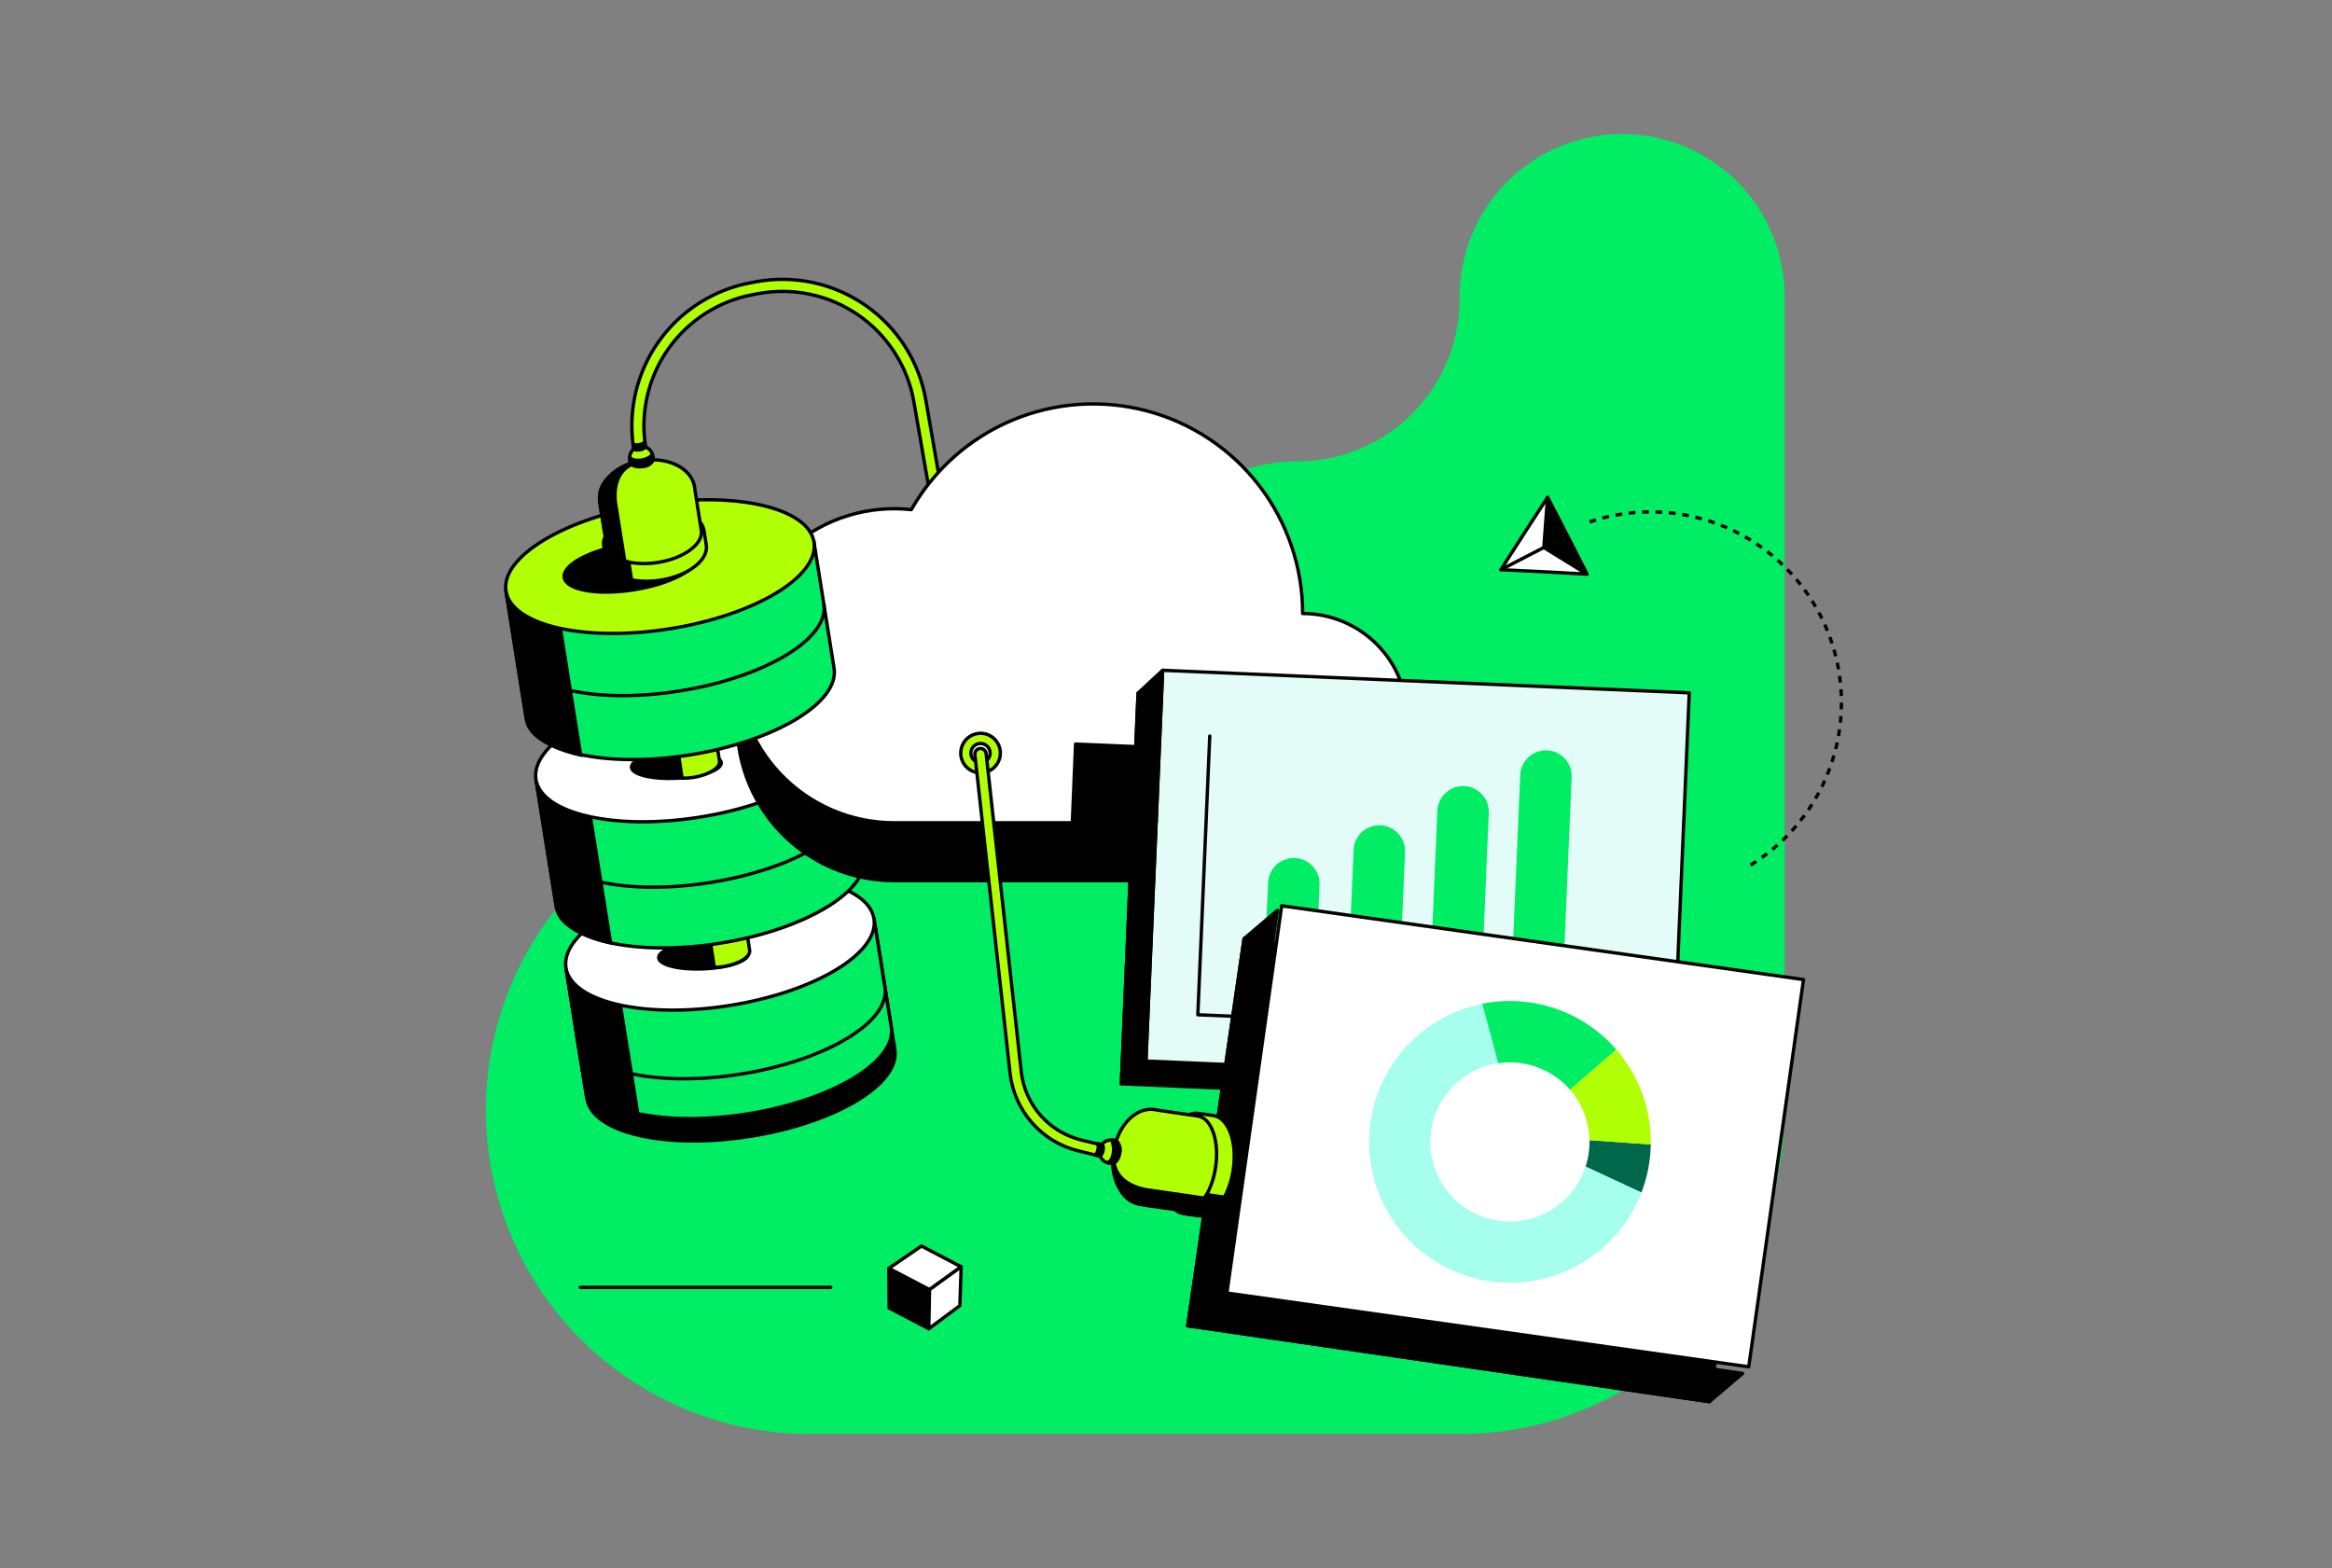 <svg width="696" height="468" viewBox="0 0 696 468" fill="none" xmlns="http://www.w3.org/2000/svg">
<rect x="0" y="0" width="696" height="468" fill="#808080" stroke="none"/>
<g clip-path="url(#clip0_4697_35914)">
<path d="M241.64 234.71H289.79C296.159 234.71 302.466 233.456 308.35 231.018C314.235 228.581 319.581 225.008 324.085 220.505C328.589 216.001 332.161 210.654 334.598 204.77C337.036 198.886 338.29 192.579 338.29 186.21C338.289 179.841 339.542 173.533 341.979 167.648C344.416 161.763 347.989 156.416 352.493 151.912C356.996 147.408 362.344 143.836 368.229 141.399C374.113 138.962 380.421 137.709 386.79 137.71H387.14C393.509 137.71 399.816 136.456 405.7 134.018C411.585 131.581 416.931 128.008 421.435 123.505C425.938 119.001 429.511 113.654 431.948 107.77C434.386 101.886 435.64 95.579 435.64 89.21V88.5C435.64 75.637 440.75 63.301 449.845 54.205C458.941 45.11 471.277 40 484.14 40C490.51 39.999 496.817 41.252 502.702 43.689C508.587 46.126 513.934 49.699 518.438 54.202C522.942 58.706 526.514 64.053 528.951 69.938C531.388 75.823 532.642 82.13 532.64 88.5V331.19C532.64 356.866 522.441 381.49 504.285 399.645C486.13 417.8 461.506 428 435.83 428H241.64C228.919 428 216.323 425.489 204.574 420.609C192.826 415.73 182.156 408.58 173.178 399.568C164.199 390.556 157.088 379.86 152.253 368.093C147.417 356.327 144.953 343.721 145 331C145.09 305.429 155.312 280.937 173.426 262.888C191.54 244.84 216.069 234.707 241.64 234.71Z" fill="#00ED64"/>
<path d="M267.07 313.26L261.07 275.61L169.16 290.26L174.3 322.39L175.18 327.9C176.81 338.15 198.71 343.19 224.09 339.14C249.47 335.09 268.7 323.51 267.07 313.26Z" fill="black" stroke="black" stroke-miterlimit="10"/>
<path d="M168.93 288.84L174.1 321.23C175.73 331.48 197.63 336.51 223.01 332.47C248.39 328.43 267.64 316.84 266.01 306.59L260.85 274.2L168.93 288.84Z" fill="#00ED64" stroke="black" stroke-miterlimit="10"/>
<path d="M264.11 294.7C265.75 304.95 246.5 316.54 221.11 320.58C195.72 324.62 173.82 319.58 172.19 309.35" stroke="black" stroke-miterlimit="10"/>
<path d="M185.16 299.91L191.16 337.46C191.16 337.46 176.16 334.52 174.98 326.9L168.91 288.78C168.91 288.78 168.74 293.04 175.85 296.67C178.761 298.239 181.904 299.333 185.16 299.91Z" fill="black" stroke="black" stroke-miterlimit="10"/>
<path d="M217.834 300.09C243.217 296.047 262.471 284.462 260.839 274.213C259.206 263.965 237.306 258.935 211.923 262.978C186.539 267.021 167.285 278.606 168.918 288.854C170.55 299.103 192.45 304.133 217.834 300.09Z" fill="white" stroke="black" stroke-miterlimit="10"/>
<path d="M210.149 289.179C217.542 288.841 223.455 286.8 223.355 284.621C223.255 282.441 217.181 280.949 209.788 281.287C202.395 281.626 196.483 283.667 196.583 285.846C196.683 288.025 202.757 289.517 210.149 289.179Z" fill="black" stroke="black" stroke-miterlimit="10"/>
<path d="M205.56 276.45L207.13 286.26C207.44 288.21 211.41 289.2 216 288.47C220.59 287.74 224.05 285.56 223.74 283.61L222.18 273.8L205.56 276.45Z" fill="#B1FF05" stroke="black" stroke-miterlimit="10"/>
<path d="M212.42 282.16L213.42 288.71C213.42 288.71 207.42 288.93 206.96 286.27L206.41 282.83L212.42 282.16Z" fill="black" stroke="black" stroke-width="0.52" stroke-miterlimit="10"/>
<path d="M159.98 232.63L165.98 270.28C167.61 280.53 189.51 285.56 214.89 281.52C240.27 277.48 259.52 265.89 257.89 255.64L251.89 217.99L159.98 232.63Z" fill="#00ED64" stroke="black" stroke-miterlimit="10"/>
<path d="M255 237.52C256.64 247.77 237.39 259.36 212 263.4C186.61 267.44 164.72 262.4 163.09 252.16" stroke="black" stroke-miterlimit="10"/>
<path d="M176.23 243.85L182.23 281.4C182.23 281.4 167.23 278.46 166.05 270.84L159.98 232.73C159.98 232.73 159.81 236.98 166.92 240.61C169.827 242.187 172.972 243.281 176.23 243.85Z" fill="black" stroke="black" stroke-miterlimit="10"/>
<path d="M208.874 243.879C234.257 239.836 253.511 228.251 251.879 218.002C250.247 207.754 228.346 202.724 202.963 206.767C177.579 210.81 158.325 222.395 159.958 232.643C161.59 242.892 183.49 247.922 208.874 243.879Z" fill="white" stroke="black" stroke-miterlimit="10"/>
<path d="M202.066 232.282C209.467 231.912 215.378 229.843 215.268 227.662C215.159 225.48 209.072 224.012 201.671 224.382C194.27 224.752 188.359 226.82 188.468 229.002C188.578 231.183 194.665 232.652 202.066 232.282Z" fill="black" stroke="black" stroke-width="1.001" stroke-miterlimit="10"/>
<path d="M420.03 231.63C420.03 223.342 416.737 215.393 410.877 209.533C405.016 203.672 397.068 200.38 388.78 200.38C388.791 186.587 384.24 173.178 375.835 162.242C367.43 151.306 355.644 143.457 342.313 139.919C328.982 136.381 314.855 137.352 302.133 142.681C289.411 148.01 278.81 157.397 271.98 169.38C265.649 168.685 259.244 169.287 253.154 171.15C247.064 173.013 241.418 176.098 236.56 180.215C231.701 184.333 227.733 189.398 224.898 195.1C222.062 200.802 220.418 207.023 220.066 213.381C219.714 219.74 220.662 226.104 222.852 232.084C225.041 238.064 228.426 243.536 232.801 248.164C237.175 252.792 242.447 256.481 248.294 259.004C254.141 261.527 260.441 262.833 266.81 262.84H420.03C424.105 262.737 427.979 261.045 430.826 258.126C433.672 255.207 435.265 251.292 435.265 247.215C435.265 243.138 433.672 239.223 430.826 236.304C427.979 233.385 424.105 231.693 420.03 231.59V231.63Z" fill="black" stroke="black" stroke-miterlimit="10"/>
<path d="M281.3 169.06L272.77 120C271.873 114.809 269.955 109.848 267.127 105.404C264.299 100.96 260.618 97.121 256.295 94.11C251.973 91.099 247.096 88.976 241.947 87.864C236.798 86.751 231.48 86.672 226.3 87.63L224.71 87.93C214.549 89.821 205.522 95.589 199.537 104.015C193.553 112.441 191.079 122.864 192.64 133.08L192.78 133.97L189.22 134.51L189.08 133.62C187.379 122.476 190.081 111.107 196.613 101.919C203.145 92.731 212.995 86.445 224.08 84.39L225.68 84.09C231.321 83.054 237.111 83.145 242.716 84.359C248.322 85.574 253.631 87.886 258.337 91.164C263.044 94.441 267.055 98.619 270.138 103.455C273.221 108.291 275.315 113.69 276.3 119.34L284.83 168.45L281.3 169.06Z" fill="#B1FF05" stroke="black" stroke-miterlimit="10"/>
<path d="M420.03 214.36C420.03 206.072 416.737 198.123 410.877 192.263C405.016 186.402 397.068 183.11 388.78 183.11C388.791 169.317 384.24 155.908 375.835 144.972C367.43 134.036 355.644 126.187 342.313 122.649C328.982 119.111 314.855 120.082 302.133 125.411C289.411 130.739 278.81 140.127 271.98 152.11C265.649 151.415 259.244 152.017 253.154 153.88C247.064 155.743 241.418 158.828 236.56 162.945C231.701 167.063 227.733 172.128 224.898 177.83C222.062 183.532 220.418 189.753 220.066 196.111C219.714 202.47 220.662 208.834 222.852 214.814C225.041 220.794 228.426 226.266 232.801 230.894C237.175 235.522 242.447 239.211 248.294 241.734C254.141 244.257 260.441 245.563 266.81 245.57H420.03C424.105 245.467 427.979 243.775 430.826 240.856C433.672 237.937 435.265 234.022 435.265 229.945C435.265 225.868 433.672 221.953 430.826 219.034C427.979 216.115 424.105 214.423 420.03 214.32V214.36Z" fill="white" stroke="black" stroke-linecap="round" stroke-linejoin="round"/>
<path d="M298.56 224.77C298.56 225.939 298.214 227.081 297.564 228.053C296.915 229.025 295.992 229.783 294.912 230.23C293.832 230.677 292.644 230.794 291.497 230.566C290.351 230.338 289.298 229.775 288.471 228.949C287.645 228.122 287.082 227.069 286.854 225.923C286.626 224.776 286.743 223.588 287.19 222.508C287.637 221.428 288.395 220.505 289.367 219.856C290.339 219.206 291.481 218.86 292.65 218.86C294.218 218.86 295.721 219.483 296.829 220.591C297.938 221.699 298.56 223.202 298.56 224.77ZM292.65 221.9C292.082 221.898 291.526 222.065 291.053 222.379C290.58 222.693 290.21 223.14 289.992 223.665C289.773 224.189 289.715 224.766 289.824 225.324C289.934 225.881 290.206 226.393 290.607 226.796C291.008 227.198 291.52 227.472 292.077 227.584C292.634 227.696 293.211 227.639 293.736 227.422C294.261 227.205 294.71 226.838 295.026 226.365C295.342 225.893 295.51 225.338 295.51 224.77C295.508 224.011 295.206 223.284 294.67 222.747C294.135 222.21 293.409 221.905 292.65 221.9Z" fill="#B1FF05" stroke="black" stroke-miterlimit="10"/>
<path d="M328.3 345.07L321.91 343.52C316.525 342.211 311.673 339.277 308.012 335.116C304.352 330.955 302.061 325.768 301.45 320.26L290.96 225.26C290.912 224.816 291.042 224.371 291.321 224.022C291.6 223.674 292.006 223.45 292.45 223.4C292.894 223.352 293.339 223.482 293.687 223.761C294.036 224.04 294.26 224.446 294.31 224.89L304.8 319.89C305.34 324.71 307.347 329.247 310.55 332.889C313.754 336.53 317.998 339.1 322.71 340.25L329.09 341.79L328.3 345.07Z" fill="#B1FF05" stroke="black" stroke-miterlimit="10"/>
<path d="M496.853 213.573L339.677 206.848L334.686 323.481L491.863 330.206L496.853 213.573Z" fill="black" stroke="black" stroke-linecap="round" stroke-linejoin="round"/>
<path d="M504.177 206.782L347 200.057L342.01 316.69L499.186 323.415L504.177 206.782Z" fill="#E3FCF7" stroke="black" stroke-linecap="round" stroke-linejoin="round"/>
<path d="M436.992 234.622C438 234.665 438.989 234.906 439.904 235.331C440.818 235.757 441.64 236.358 442.322 237.101C443.004 237.844 443.533 238.714 443.879 239.662C444.224 240.609 444.38 241.615 444.337 242.623L441.681 304.706L426.335 304.05L428.991 241.966C429.078 239.931 429.97 238.014 431.471 236.637C432.971 235.26 434.957 234.535 436.992 234.622Z" fill="#00ED64"/>
<path d="M461.726 223.966C463.761 224.053 465.678 224.945 467.056 226.446C468.433 227.946 469.158 229.932 469.071 231.967L465.84 307.478L450.494 306.822L453.725 231.311C453.812 229.276 454.704 227.359 456.204 225.981C457.705 224.604 459.691 223.879 461.726 223.966Z" fill="#00ED64"/>
<path d="M411.995 246.32C413.002 246.363 413.992 246.604 414.906 247.03C415.821 247.455 416.642 248.057 417.324 248.8C418.006 249.542 418.535 250.413 418.881 251.36C419.227 252.307 419.383 253.314 419.339 254.321L417.523 296.772L402.177 296.116L403.993 253.675C404.035 252.666 404.275 251.676 404.7 250.76C405.125 249.845 405.726 249.022 406.469 248.339C407.212 247.656 408.083 247.126 409.031 246.779C409.979 246.433 410.986 246.277 411.995 246.32Z" fill="#00ED64"/>
<path d="M386.47 256.09C388.505 256.177 390.422 257.069 391.799 258.569C393.177 260.07 393.902 262.056 393.815 264.091L392.462 295.692L377.116 295.035L378.469 263.434C378.512 262.427 378.753 261.437 379.178 260.523C379.604 259.608 380.205 258.787 380.948 258.105C381.691 257.423 382.561 256.894 383.509 256.548C384.456 256.202 385.462 256.046 386.47 256.09Z" fill="#00ED64"/>
<path d="M488.46 308.48L357.5 302.87L361.06 219.69" stroke="black" stroke-linecap="round" stroke-linejoin="round"/>
<path d="M526.998 302.816L371.317 280.161L354.506 395.684L510.186 418.34L526.998 302.816Z" fill="black" stroke="black" stroke-linecap="round" stroke-linejoin="round"/>
<path d="M196.56 220L198.13 229.81C198.44 231.76 202.41 232.75 207 232.02C211.59 231.29 215.05 229.12 214.74 227.16L213.18 217.35L196.56 220Z" fill="#B1FF05" stroke="black" stroke-miterlimit="10"/>
<path d="M151.02 176.43L157.02 214.07C158.65 224.32 180.55 229.36 205.93 225.31C231.31 221.26 250.57 209.68 248.93 199.43L242.93 161.78L151.02 176.43Z" fill="#00ED64" stroke="black" stroke-miterlimit="10"/>
<path d="M199.933 187.667C225.317 183.624 244.571 172.038 242.938 161.79C241.306 151.542 219.406 146.511 194.022 150.554C168.639 154.597 149.385 166.183 151.017 176.431C152.649 186.679 174.55 191.71 199.933 187.667Z" fill="#B1FF05" stroke="black" stroke-miterlimit="10"/>
<path d="M245.89 180.34C247.53 190.59 228.27 202.18 202.89 206.22C177.51 210.26 155.61 205.22 153.98 194.98" stroke="black" stroke-miterlimit="10"/>
<path d="M202.82 225.7L203.82 232.25C203.82 232.25 197.82 232.47 197.35 229.81L196.81 226.37L202.82 225.7Z" fill="black" stroke="black" stroke-width="0.52" stroke-miterlimit="10"/>
<path d="M538.267 292.367L382.52 270.342L366.176 385.915L521.923 407.94L538.267 292.367Z" fill="white" stroke="black" stroke-width="1" stroke-linecap="round" stroke-linejoin="round"/>
<path d="M473.22 348.19L489.89 355.94C491.652 351.356 492.6 346.5 492.69 341.59L474.39 340.29C474.446 342.97 474.051 345.641 473.22 348.19Z" fill="#00684A"/>
<path d="M473.22 348.19C471.908 352.215 469.545 355.817 466.374 358.622C463.202 361.427 459.339 363.333 455.184 364.144C451.028 364.954 446.732 364.639 442.739 363.231C438.747 361.823 435.203 359.373 432.475 356.135C429.747 352.898 427.935 348.99 427.225 344.816C426.514 340.642 426.933 336.355 428.437 332.397C429.94 328.439 432.475 324.956 435.777 322.307C439.08 319.658 443.03 317.939 447.22 317.33L442.43 299.58C435.264 301.011 428.594 304.285 423.079 309.078C417.563 313.872 413.392 320.021 410.977 326.917C408.562 333.814 407.985 341.221 409.305 348.409C410.624 355.596 413.794 362.316 418.502 367.905C423.209 373.494 429.292 377.76 436.151 380.282C443.009 382.804 450.407 383.496 457.614 382.288C464.821 381.08 471.588 378.015 477.25 373.395C482.912 368.774 487.272 362.759 489.9 355.94L473.22 348.19Z" fill="#A6FFEC"/>
<path d="M468.58 325.26L482.4 313.26C477.537 307.647 471.273 303.424 464.247 301.021C457.22 298.617 449.681 298.12 442.4 299.58L447.19 317.33C451.134 316.748 455.162 317.17 458.9 318.556C462.639 319.942 465.968 322.248 468.58 325.26Z" fill="#00ED64"/>
<path d="M474.39 340.29L492.69 341.59C492.899 331.196 489.231 321.097 482.4 313.26L468.58 325.26C472.216 329.435 474.273 334.754 474.39 340.29Z" fill="#B1FF05"/>
<path d="M189.278 176.024C200.208 174.283 208.583 169.821 207.983 166.058C207.384 162.295 198.037 160.655 187.107 162.396C176.177 164.137 167.803 168.599 168.402 172.362C169.002 176.126 178.348 177.765 189.278 176.024Z" fill="black" stroke="black" stroke-miterlimit="10"/>
<path d="M192.96 172.85C186.8 172.85 182.14 170.6 181.63 167.37C180.97 163.27 186.91 158.91 194.86 157.64C196.269 157.414 197.693 157.3 199.12 157.3C205.28 157.3 209.94 159.55 210.46 162.78C211.11 166.87 205.17 171.24 197.22 172.5C195.812 172.729 194.387 172.846 192.96 172.85Z" fill="white"/>
<path d="M199.12 157.8C205.03 157.8 209.49 159.88 209.96 162.8C210.24 164.54 209.14 166.44 206.87 168.15C203.979 170.175 200.647 171.481 197.15 171.96C195.764 172.181 194.363 172.295 192.96 172.3C187.05 172.3 182.59 170.22 182.12 167.24C181.84 165.51 182.94 163.61 185.21 161.9C188.104 159.874 191.439 158.567 194.94 158.09C196.322 157.864 197.72 157.75 199.12 157.75M199.12 156.75C197.666 156.751 196.215 156.868 194.78 157.1C186.54 158.41 180.43 163.02 181.13 167.4C181.7 170.98 186.66 173.3 192.96 173.3C194.412 173.31 195.863 173.21 197.3 173C205.54 171.69 211.65 167.07 210.95 162.7C210.38 159.11 205.42 156.8 199.12 156.8V156.75Z" fill="black"/>
<path d="M180.96 167.44C181.67 171.91 188.96 174.44 197.17 173.15C205.38 171.86 211.51 167.15 210.8 162.68L210.08 158.22C209.37 153.75 202.08 151.22 193.88 152.5C185.68 153.78 179.54 158.5 180.25 162.98L180.96 167.44Z" fill="#B1FF05" stroke="black" stroke-miterlimit="10"/>
<path d="M188.14 138.35L187.97 137.23C187.893 136.778 187.907 136.315 188.01 135.868C188.114 135.421 188.305 135 188.573 134.627C188.841 134.255 189.18 133.94 189.571 133.7C189.962 133.46 190.397 133.301 190.85 133.23C191.302 133.156 191.764 133.172 192.21 133.276C192.655 133.381 193.076 133.572 193.448 133.84C193.819 134.107 194.134 134.446 194.375 134.835C194.616 135.225 194.777 135.658 194.85 136.11L195.02 137.23C201.35 137.34 206.54 140.6 207.3 145.35C207.3 145.57 207.36 145.79 207.37 146.02L209.31 158.32C209.95 162.32 204.17 166.63 196.39 167.87C188.61 169.11 181.8 166.87 181.15 162.81L179.15 150.51C179.1 150.29 179.05 150.07 179.01 149.85C178.3 145.13 182.17 140.42 188.14 138.35Z" fill="#B1FF05" stroke="black" stroke-miterlimit="10"/>
<path d="M192.39 132L192.62 133.44C192.191 133.906 191.601 134.192 190.97 134.24C190.364 134.385 189.726 134.322 189.16 134.06L188.92 132.55C189.474 132.804 190.098 132.864 190.69 132.72C191.316 132.656 191.909 132.405 192.39 132Z" fill="black" stroke="black" stroke-linecap="round" stroke-linejoin="round"/>
<path d="M186.47 167.49L183.74 150.37C183.74 150.37 182.04 141.37 188.86 138.49C189.6 138.18 188.44 138.28 189.4 138.12C189.4 138.12 189.76 137.87 188.14 138.35C185.85 139.083 183.774 140.363 182.09 142.08C177.84 146.08 178.84 149.16 179.64 154.16C180.44 159.16 181.17 163.31 181.17 163.31C181.17 163.31 181.73 166.06 186.47 167.49Z" fill="black" stroke="black" stroke-miterlimit="10"/>
<path d="M188.51 173.08L187.67 167.81C185.95 167.395 184.32 166.669 182.86 165.67C181.38 164.1 181.36 164.2 180.71 160.08C180.343 160.68 180.165 161.377 180.2 162.08C180.219 162.753 180.299 163.422 180.44 164.08C180.83 166.54 181.13 168.19 181.13 168.19C181.732 169.621 182.785 170.815 184.13 171.59C185.495 172.332 186.976 172.836 188.51 173.08Z" fill="black" stroke="black" stroke-miterlimit="10"/>
<path d="M188.14 138.35L187.92 136.56C189.23 137.93 193.1 137.61 194.71 135.67L194.99 137.26C194.688 137.838 194.241 138.326 193.692 138.677C193.142 139.028 192.511 139.229 191.86 139.26C189.15 139.65 188.14 138.35 188.14 138.35Z" fill="black"/>
<path d="M188.14 138.35L187.92 136.56C189.23 137.93 193.1 137.61 194.71 135.67L194.99 137.26C194.688 137.838 194.241 138.326 193.692 138.677C193.142 139.028 192.511 139.229 191.86 139.26C189.15 139.65 188.14 138.35 188.14 138.35" stroke="black" stroke-linecap="round" stroke-linejoin="round"/>
<path d="M371.31 280.16L381.22 271.73L364.4 387.25L354.49 395.69L371.31 280.16Z" fill="black" stroke="black" stroke-linecap="round" stroke-linejoin="round"/>
<path d="M358.48 362.23C358.294 362.245 358.107 362.245 357.92 362.23C353.82 361.63 351.42 354.66 352.58 346.7C353.67 339.18 357.63 333.3 361.58 333.3C361.767 333.285 361.954 333.285 362.14 333.3C364.07 333.58 365.69 335.3 366.72 338.17C367.818 341.613 368.078 345.267 367.48 348.83C366.39 356.34 362.48 362.23 358.48 362.23Z" fill="white"/>
<path d="M361.57 333.76C361.733 333.75 361.897 333.75 362.06 333.76C363.79 334.02 365.28 335.63 366.24 338.3C367.306 341.67 367.559 345.244 366.98 348.73C365.98 355.88 362.12 361.73 358.48 361.73C358.32 361.745 358.16 361.745 358 361.73C356.26 361.48 354.77 359.87 353.82 357.19C352.744 353.826 352.491 350.253 353.08 346.77C354.08 339.62 357.93 333.77 361.57 333.77M361.57 332.77C357.39 332.77 353.23 338.77 352.09 346.6C350.88 354.85 353.47 362.06 357.85 362.69C358.059 362.722 358.269 362.738 358.48 362.74C362.66 362.74 366.82 356.74 367.97 348.91C369.17 340.66 366.59 333.45 362.2 332.81C361.99 332.795 361.78 332.795 361.57 332.81V332.77Z" fill="black"/>
<path d="M357.79 362.84C362.27 363.49 366.87 357.33 368.08 349.08C369.29 340.83 366.62 333.6 362.14 332.95L357.67 332.3C353.19 331.64 348.59 337.81 347.38 346.06C346.17 354.31 348.84 361.54 353.32 362.19L357.79 362.84Z" fill="#B1FF05" stroke="black" stroke-miterlimit="10"/>
<path d="M332.16 347.32L331.04 347.15C330.589 347.086 330.155 346.934 329.763 346.702C329.37 346.469 329.028 346.161 328.756 345.796C328.483 345.431 328.286 345.015 328.175 344.573C328.064 344.13 328.042 343.671 328.11 343.22C328.244 342.311 328.733 341.492 329.469 340.942C330.206 340.393 331.131 340.159 332.04 340.29L333.16 340.45C335.16 334.45 339.81 330.45 344.57 331.16C344.79 331.16 345.01 331.24 345.23 331.29L357.55 333.11C361.55 333.69 363.95 340.49 362.82 348.28C361.69 356.07 357.49 361.9 353.45 361.28L341.12 359.5C340.89 359.5 340.67 359.5 340.45 359.44C335.69 358.79 332.36 353.64 332.16 347.32Z" fill="#B1FF05" stroke="black" stroke-miterlimit="10"/>
<path d="M327.62 341.32L329.05 341.64C329.324 342.211 329.37 342.865 329.18 343.47C329.095 344.088 328.798 344.657 328.34 345.08L326.86 344.74C327.298 344.323 327.58 343.769 327.66 343.17C327.838 342.564 327.824 341.918 327.62 341.32Z" fill="black" stroke="black" stroke-linecap="round" stroke-linejoin="round"/>
<path d="M359.48 357.6L342.3 355.11C342.3 355.11 333.23 354.05 332.49 346.68C332.41 345.88 332.16 347.01 332.3 346.06C332.3 346.06 332.17 345.63 332.14 347.32C332.158 349.726 332.762 352.091 333.9 354.21C336.46 359.46 339.7 359.42 344.7 360.15C349.7 360.88 353.89 361.41 353.89 361.41C353.89 361.41 356.7 361.7 359.48 357.6Z" fill="black" stroke="black" stroke-miterlimit="10"/>
<path d="M365.42 357.32L360.14 356.55C359.235 358.068 358.059 359.407 356.67 360.5C354.73 361.45 354.82 361.5 350.67 360.89C351.119 361.415 351.72 361.789 352.39 361.96C353.028 362.137 353.681 362.258 354.34 362.32C356.79 362.68 358.46 362.88 358.46 362.88C360.013 362.736 361.474 362.078 362.61 361.01C363.753 359.951 364.703 358.703 365.42 357.32Z" fill="black" stroke="black" stroke-miterlimit="10"/>
<path d="M332.16 347.32C332.16 347.32 333.79 346.79 334.23 344.09C334.386 343.442 334.37 342.766 334.182 342.127C333.994 341.488 333.642 340.91 333.16 340.45L331.77 340.26C332.95 342.81 332.29 346.26 330.6 347.06L332.16 347.32Z" fill="black" stroke="black" stroke-linecap="round" stroke-linejoin="round"/>
<path d="M354.49 395.69L364.4 387.25L520.08 409.92L510.17 418.35L354.49 395.69Z" fill="black" stroke="black" stroke-linecap="round" stroke-linejoin="round"/>
<path d="M346.99 200.07L339.67 206.86L334.68 323.5L342 316.71L346.99 200.07Z" fill="black" stroke="black" stroke-linecap="round" stroke-linejoin="round"/>
<path d="M321.02 222.08L320.02 246.16L345.1 245L339.72 222.87L321.02 222.08Z" fill="black" stroke="black" stroke-linecap="round" stroke-linejoin="round"/>
<path d="M167.3 187.8L173.3 225.35C173.3 225.35 158.3 222.41 157.12 214.79L151.05 176.67C151.05 176.67 150.88 180.93 157.99 184.56C160.9 186.131 164.043 187.225 167.3 187.8Z" fill="black" stroke="black" stroke-miterlimit="10"/>
<path d="M447.94 170.03L454.9 159.2L461.87 148.47L467.8 159.91L473.63 171.36L460.73 170.65L447.94 170.03Z" fill="white" stroke="black" stroke-linecap="round" stroke-linejoin="round"/>
<path d="M460.77 163.41L473.63 171.36L461.87 148.47L460.77 163.41Z" fill="black" stroke="black" stroke-linecap="round" stroke-linejoin="round"/>
<path d="M461.46 163.05L447.94 170.03" stroke="black" stroke-linecap="round" stroke-linejoin="round"/>
<path d="M474.43 155.77C487.832 151.235 502.442 151.854 515.412 157.505C528.382 163.156 538.782 173.435 544.586 186.338C550.389 199.241 551.179 213.843 546.802 227.297C542.425 240.75 533.195 252.092 520.91 259.11" stroke="black" stroke-miterlimit="10" stroke-dasharray="2 2"/>
<path d="M173.2 384.24H247.95" stroke="black" stroke-linecap="round" stroke-linejoin="round"/>
<path d="M265.29 378.55L265.36 390.39L277.2 396.58L277.43 384.98L265.29 378.55Z" fill="black" stroke="black" stroke-linecap="round" stroke-linejoin="round"/>
<path d="M265.29 378.55L275.03 371.9L286.87 378.09L277.43 384.9L265.29 378.55Z" fill="white" stroke="black" stroke-linecap="round" stroke-linejoin="round"/>
<path d="M286.48 389.69L277.2 396.58L277.43 384.9L286.87 378.09L286.48 389.69Z" fill="white" stroke="black" stroke-linecap="round" stroke-linejoin="round"/>
</g>
<defs>
<clipPath id="clip0_4697_35914">
<rect width="405.11" height="388" fill="white" transform="translate(145 40)"/>
</clipPath>
</defs>
</svg>
